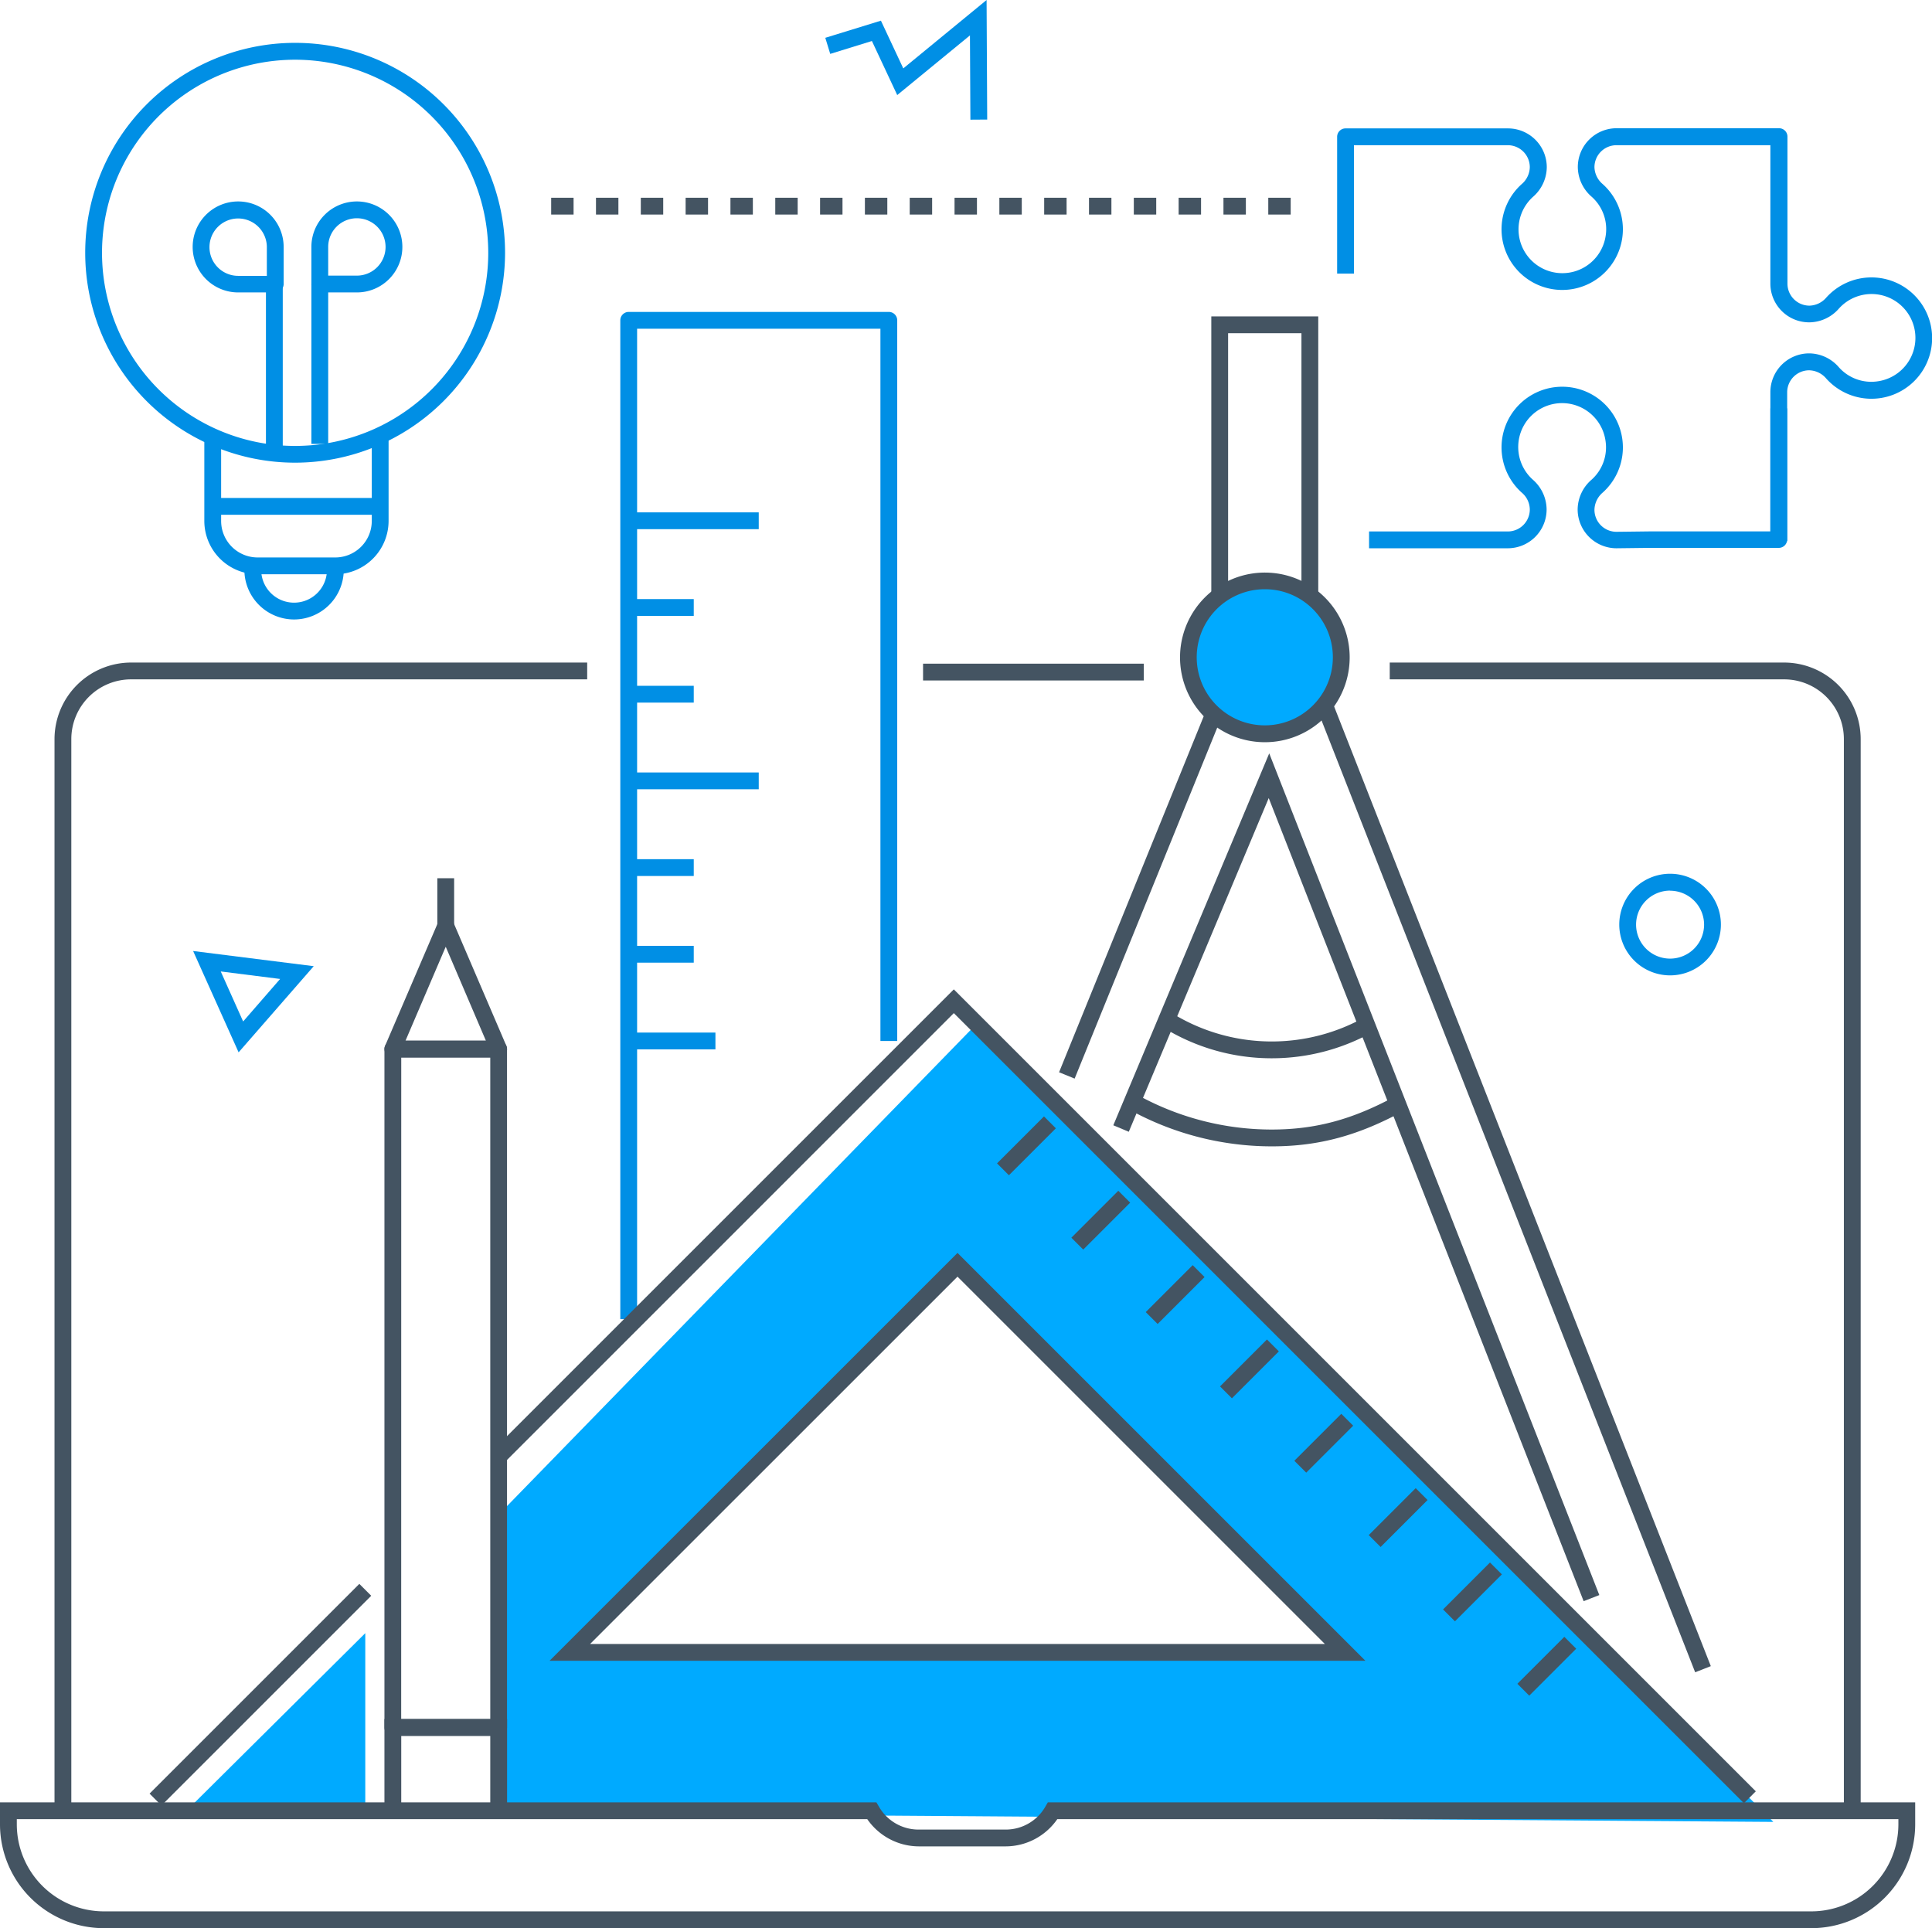 <svg xmlns="http://www.w3.org/2000/svg" viewBox="0 0 344.85 344.19"><defs><style>.cls-1{fill:#008fe5;}.cls-2{fill:#445462;}.cls-3{fill:#0af;}</style></defs><title>Asset 3</title><g id="Layer_2" data-name="Layer 2"><g id="Layer_1-2" data-name="Layer 1"><path class="cls-1" d="M269.14,97.87H244.37v-3h24.77a3.93,3.93,0,0,0,3.92-3.93,4,4,0,0,0-1.43-3,10.83,10.83,0,1,1,14.43,0,4.15,4.15,0,0,0-1.46,3.06,3.93,3.93,0,0,0,3.92,3.93l5.82-.07H316V72.9h3V96.3a1.5,1.5,0,0,1-1.5,1.5H294.36l-5.82.07a6.94,6.94,0,0,1-6.94-6.93,7.09,7.09,0,0,1,2.46-5.29,7.74,7.74,0,0,0,2.51-7,7.83,7.83,0,1,0-12.94,7,7.13,7.13,0,0,1,2.43,5.27A6.93,6.93,0,0,1,269.14,97.87Z"/><path class="cls-1" d="M319,96.59h-3V70a6.93,6.93,0,0,1,6.92-6.92,7.06,7.06,0,0,1,5.29,2.46,7.75,7.75,0,0,0,7,2.52,7.83,7.83,0,1,0-7-12.95,7.09,7.09,0,0,1-5.27,2.43A6.92,6.92,0,0,1,316,50.64V25.92H288.52a3.93,3.93,0,0,0-3.92,3.93,4.11,4.11,0,0,0,1.46,3,10.83,10.83,0,1,1-14.43,0,4.09,4.09,0,0,0,1.43-3,3.93,3.93,0,0,0-3.92-3.93H241.67V48.84h-3V24.42a1.5,1.5,0,0,1,1.5-1.5h29a6.93,6.93,0,0,1,6.92,6.93,7.09,7.09,0,0,1-2.43,5.26,7.82,7.82,0,1,0,12.94,7,7.73,7.73,0,0,0-2.51-7,7.09,7.09,0,0,1-2.46-5.29,6.93,6.93,0,0,1,6.92-6.93h29a1.5,1.5,0,0,1,1.5,1.5V50.64a3.93,3.93,0,0,0,3.92,3.92,4.09,4.09,0,0,0,3-1.43,10.83,10.83,0,1,1,0,14.44,4.12,4.12,0,0,0-3.06-1.47A3.93,3.93,0,0,0,319,70Z"/><rect class="cls-1" x="38.1" y="88.89" width="28.87" height="3"/><path class="cls-1" d="M49.13,52.2H42.51a8.12,8.12,0,1,1,8.12-8.12V50.7A1.5,1.5,0,0,1,49.13,52.2ZM42.51,39a5.12,5.12,0,0,0,0,10.24h5.12V44.08A5.12,5.12,0,0,0,42.51,39Z"/><path class="cls-1" d="M63.69,52.2H57.08a1.5,1.5,0,0,1-1.5-1.5V44.08a8.12,8.12,0,1,1,8.11,8.12Zm-5.11-3h5.11a5.12,5.12,0,1,0-5.11-5.12Z"/><rect class="cls-1" x="55.58" y="50.7" width="3" height="28.54"/><rect class="cls-1" x="47.47" y="49.6" width="3" height="30.65"/><path class="cls-1" d="M52.49,110.58a8.88,8.88,0,0,1-8.87-8.87h3a5.87,5.87,0,1,0,11.74,0h3A8.88,8.88,0,0,1,52.49,110.58Z"/><path class="cls-1" d="M59.85,102.51H46A9.53,9.53,0,0,1,36.47,93V77.94h3V93A6.52,6.52,0,0,0,46,99.51H59.85A6.52,6.52,0,0,0,66.36,93V78.38h3V93A9.53,9.53,0,0,1,59.85,102.51Z"/><path class="cls-1" d="M52.68,82.59A37.47,37.47,0,1,1,90.15,45.12,37.51,37.51,0,0,1,52.68,82.59Zm0-71.93A34.47,34.47,0,1,0,87.15,45.12,34.5,34.5,0,0,0,52.68,10.66Z"/><path class="cls-2" d="M230.38,38.3h-4v-3h4Zm-8,0h-4v-3h4Zm-8,0h-4v-3h4Zm-8,0h-4v-3h4Zm-8,0h-4v-3h4Zm-8,0h-4v-3h4Zm-8,0h-4v-3h4Zm-8,0h-4v-3h4Zm-8,0h-4v-3h4Zm-8,0h-4v-3h4Zm-8,0h-4v-3h4Zm-8,0h-4v-3h4Zm-8,0h-4v-3h4Zm-8,0h-4v-3h4Zm-8,0h-4v-3h4Zm-8,0h-4v-3h4Zm-8,0h-4v-3h4Z"/><polygon class="cls-1" points="173.21 21.36 173.13 6.32 160.15 16.97 155.63 7.32 148.19 9.62 147.31 6.75 157.24 3.69 161.23 12.21 176.1 0 176.21 21.34 173.21 21.36"/><path class="cls-3" d="M174.33,182.75,89.82,269.54l-1.41,52.38H65.2V291.53L33.29,323.22l283.24,2Zm-3.42,43L240.1,295H101.71Z"/><path class="cls-2" d="M12.73,323.23h-3V131.93a13.68,13.68,0,0,1,13.66-13.66h81.42v3H23.39a10.67,10.67,0,0,0-10.66,10.66Z"/><path class="cls-2" d="M332.12,323.23h-3V131.93a10.67,10.67,0,0,0-10.66-10.66h-70.4v-3h70.4a13.68,13.68,0,0,1,13.66,13.66Z"/><path class="cls-2" d="M323.32,344.19H18.53A18.55,18.55,0,0,1,0,325.66v-3.93H156.43l.44.74a8.14,8.14,0,0,0,7.08,4.12h15.57a8.15,8.15,0,0,0,7.08-4.11l.43-.75H341.85v3.93A18.55,18.55,0,0,1,323.32,344.19ZM3,324.73v.93a15.55,15.55,0,0,0,15.53,15.53H323.32a15.55,15.55,0,0,0,15.53-15.53v-.93H188.72a11.24,11.24,0,0,1-9.2,4.86H164a11.24,11.24,0,0,1-9.2-4.86Z"/><path class="cls-1" d="M113.72,235.47h-3V57.18a1.5,1.5,0,0,1,1.5-1.5h46.43a1.5,1.5,0,0,1,1.5,1.5V185.82h-3V58.68H113.72Z"/><rect class="cls-2" x="20" y="301.01" width="52.95" height="3" transform="translate(-200.29 121.47) rotate(-45)"/><polygon class="cls-2" points="311.28 321.89 170.25 180.85 90.07 261.04 87.94 258.92 170.25 176.61 313.4 319.76 311.28 321.89"/><path class="cls-2" d="M243.72,296.46H98.09l72.82-72.81Zm-138.39-3H236.48l-65.57-65.57Z"/><path class="cls-2" d="M89,309.86H70.12a1.5,1.5,0,0,1-1.5-1.5V187.27a1.5,1.5,0,0,1,1.5-1.5H89a1.5,1.5,0,0,1,1.5,1.5V308.36A1.5,1.5,0,0,1,89,309.86Zm-17.39-3H87.51V188.77H71.62Z"/><polygon class="cls-2" points="90.51 322.98 87.51 322.98 87.51 309.86 71.62 309.86 71.62 321.89 68.62 321.89 68.62 306.86 90.51 306.86 90.51 322.98"/><path class="cls-2" d="M89,188.77H70.12a1.51,1.51,0,0,1-1.38-2.09l9.44-22a1.5,1.5,0,0,1,2.76,0l9.44,22a1.48,1.48,0,0,1-.12,1.41A1.51,1.51,0,0,1,89,188.77Zm-16.62-3H86.73L79.56,169Z"/><rect class="cls-2" x="78.06" y="156.77" width="3" height="11.21"/><rect class="cls-1" x="112.22" y="91.46" width="23.21" height="3"/><rect class="cls-1" x="112.22" y="106.94" width="11.61" height="3"/><rect class="cls-1" x="112.22" y="122.42" width="11.61" height="3"/><rect class="cls-1" x="112.22" y="137.89" width="23.21" height="3"/><rect class="cls-1" x="112.22" y="153.37" width="11.61" height="3"/><rect class="cls-1" x="112.22" y="168.84" width="11.61" height="3"/><rect class="cls-1" x="112.22" y="184.32" width="15.48" height="3"/><rect class="cls-2" x="177.29" y="203.04" width="11.85" height="3" transform="translate(-90.97 189.46) rotate(-45)"/><rect class="cls-2" x="190.56" y="216.31" width="11.85" height="3" transform="translate(-96.47 202.73) rotate(-45)"/><rect class="cls-2" x="203.83" y="229.58" width="11.85" height="3" transform="translate(-101.96 216.01) rotate(-45)"/><rect class="cls-2" x="217.09" y="242.85" width="11.85" height="3" transform="translate(-107.46 229.27) rotate(-45)"/><rect class="cls-2" x="230.36" y="256.12" width="11.85" height="3" transform="translate(-112.96 242.54) rotate(-45)"/><rect class="cls-2" x="243.63" y="269.39" width="11.85" height="3" transform="translate(-118.45 255.81) rotate(-45)"/><rect class="cls-2" x="256.9" y="282.66" width="11.85" height="3" transform="translate(-123.95 269.08) rotate(-45)"/><rect class="cls-2" x="270.17" y="295.93" width="11.85" height="3" transform="translate(-129.45 282.35) rotate(-45)"/><circle class="cls-3" cx="225.75" cy="117.34" r="13.66"/><path class="cls-2" d="M225.75,132.49a15.14,15.14,0,1,1,10.72-4.43A15.1,15.1,0,0,1,225.75,132.49Zm0-27.31a12.15,12.15,0,1,0,8.6,3.56A12.09,12.09,0,0,0,225.75,105.18Z"/><polygon class="cls-2" points="235.3 105.94 232.3 105.94 232.3 59.48 219.21 59.48 219.21 105.94 216.21 105.94 216.21 56.48 235.3 56.48 235.3 105.94"/><rect class="cls-2" x="268.73" y="119.69" width="3" height="184.68" transform="translate(-58.78 113.37) rotate(-21.43)"/><polygon class="cls-2" points="282.67 285.82 226.46 142.46 201.48 202.03 198.72 200.87 226.55 134.48 285.47 284.73 282.67 285.82"/><rect class="cls-2" x="168.75" y="158.26" width="69.5" height="3" transform="translate(-21.1 288.18) rotate(-67.89)"/><path class="cls-2" d="M227,204.63a52.59,52.59,0,0,1-25.19-6.43l1.44-2.63A49.57,49.57,0,0,0,227,201.63c7.88,0,14.56-1.82,22.33-6.09l1.45,2.63C242.54,202.7,235.43,204.63,227,204.63Z"/><path class="cls-2" d="M227,188.91a36.78,36.78,0,0,1-19.46-5.55l1.59-2.54a33.92,33.92,0,0,0,34.91.5l1.52,2.59A36.89,36.89,0,0,1,227,188.91Z"/><rect class="cls-2" x="164.76" y="118.47" width="39.4" height="3"/><path class="cls-1" d="M42.59,187.85l-8.12-18.09L56,172.47ZM39.4,173.41l4,8.93,6.6-7.59Z"/><path class="cls-1" d="M298.1,174.11a9.07,9.07,0,1,1,9.07-9.07A9.07,9.07,0,0,1,298.1,174.11Zm0-15.13a6.07,6.07,0,1,0,6.07,6.06A6.07,6.07,0,0,0,298.1,159Z"/></g></g></svg>